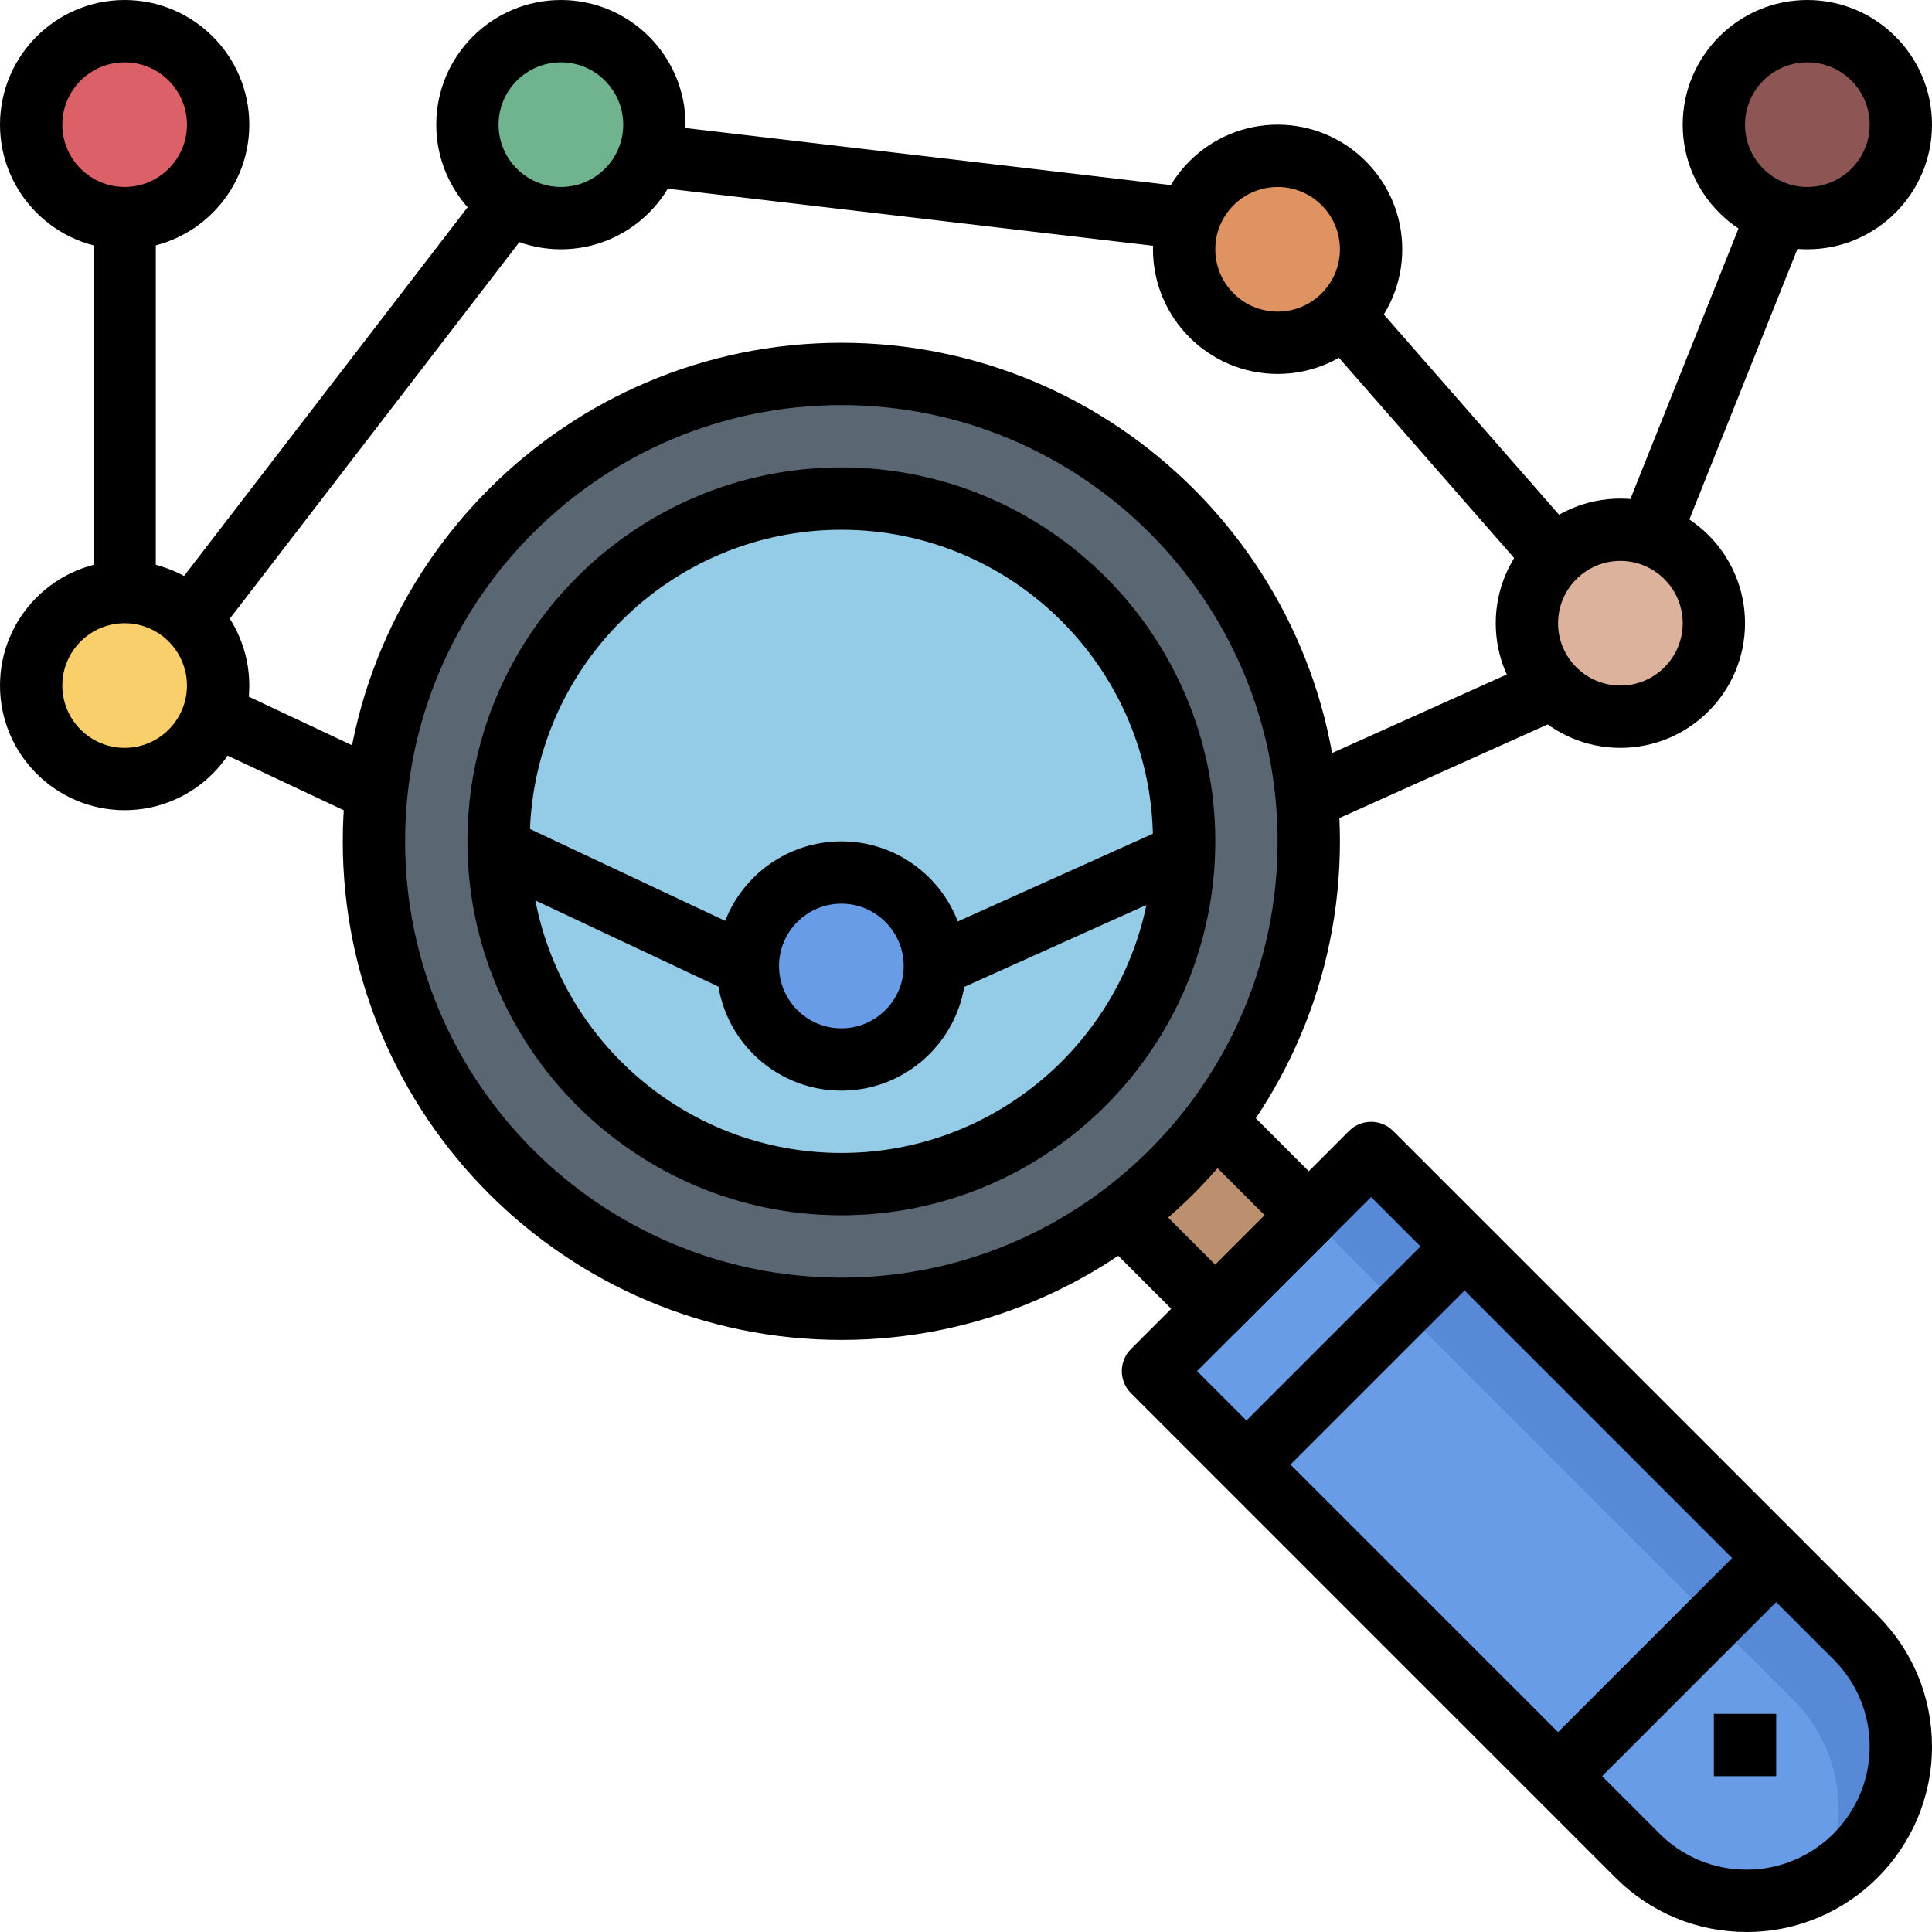 <svg height="496pt" viewBox="0 0 496 496" width="496pt" xmlns="http://www.w3.org/2000/svg"><path d="m420.398 476.398-124.398-124.398 56-56 124.398 124.398c7.426 7.426 11.602 17.496 11.602 28 0 21.875-17.727 39.602-39.602 39.602-10.504 0-20.566-4.168-28-11.602zm0 0" fill="#5789d6"/><path d="m448.398 488c6.801 0 13.113-1.871 18.707-4.895 3.023-5.594 4.895-11.898 4.895-18.707 0-10.504-4.168-20.574-11.602-28l-124.398-124.398-40 40 124.398 124.398c7.434 7.434 17.496 11.602 28 11.602zm0 0" fill="#699ce6"/><path d="m288 312 24 24 24-24-24-24" fill="#bc8f6f"/><path d="m336 216c0 66.273-53.727 120-120 120s-120-53.727-120-120 53.727-120 120-120 120 53.727 120 120zm0 0" fill="#5b6673"/><path d="m304 216c0 48.602-39.398 88-88 88s-88-39.398-88-88 39.398-88 88-88 88 39.398 88 88zm0 0" fill="#94cce7"/><path d="m240 248c0 13.254-10.746 24-24 24s-24-10.746-24-24 10.746-24 24-24 24 10.746 24 24zm0 0" fill="#699ce6"/><path d="m488 32c0 13.254-10.746 24-24 24s-24-10.746-24-24 10.746-24 24-24 24 10.746 24 24zm0 0" fill="#8d5655"/><path d="m440 160c0 13.254-10.746 24-24 24s-24-10.746-24-24 10.746-24 24-24 24 10.746 24 24zm0 0" fill="#dcb29c"/><path d="m352 64c0 13.254-10.746 24-24 24s-24-10.746-24-24 10.746-24 24-24 24 10.746 24 24zm0 0" fill="#df9363"/><path d="m168 32c0 13.254-10.746 24-24 24s-24-10.746-24-24 10.746-24 24-24 24 10.746 24 24zm0 0" fill="#70b48f"/><path d="m56 176c0 13.254-10.746 24-24 24s-24-10.746-24-24 10.746-24 24-24 24 10.746 24 24zm0 0" fill="#f8cf6a"/><path d="m56 32c0 13.254-10.746 24-24 24s-24-10.746-24-24 10.746-24 24-24 24 10.746 24 24zm0 0" fill="#dc6068"/><path d="m216 344c-70.574 0-128-57.426-128-128s57.426-128 128-128 128 57.426 128 128-57.426 128-128 128zm0-240c-61.762 0-112 50.238-112 112s50.238 112 112 112 112-50.238 112-112-50.238-112-112-112zm0 0"/><path d="m216 312c-52.938 0-96-43.062-96-96s43.062-96 96-96 96 43.062 96 96-43.062 96-96 96zm0-176c-44.113 0-80 35.887-80 80s35.887 80 80 80 80-35.887 80-80-35.887-80-80-80zm0 0"/><path d="m312 344c-2.047 0-4.098-.785-5.656-2.344l-24-24 11.312-11.312 18.344 18.344 12.688-12.688-18.344-18.344 11.312-11.312 24 24c3.129 3.129 3.129 8.184 0 11.312l-24 24c-1.559 1.559-3.609 2.344-5.656 2.344zm0 0"/><path d="m314.336 370.344 55.996-55.996 11.316 11.312-55.996 55.996zm0 0"/><path d="m448.398 496c-12.711 0-24.664-4.953-33.664-13.945l-124.398-124.398c-1.496-1.496-2.336-3.527-2.336-5.656s.84-4.16 2.344-5.656l56-56c3.129-3.129 8.184-3.129 11.312 0l124.398 124.398c8.992 8.992 13.945 20.945 13.945 33.656 0 26.25-21.352 47.602-47.602 47.602zm-141.086-144 118.742 118.742c5.969 5.969 13.906 9.258 22.344 9.258 17.426 0 31.602-14.176 31.602-31.602 0-8.438-3.289-16.375-9.258-22.344l-118.742-118.742zm0 0"/><path d="m440 440h16v16h-16zm0 0"/><path d="m394.336 450.344 55.996-55.996 11.316 11.312-56 55.996zm0 0"/><path d="m216 280c-17.648 0-32-14.352-32-32s14.352-32 32-32 32 14.352 32 32-14.352 32-32 32zm0-48c-8.824 0-16 7.176-16 16s7.176 16 16 16 16-7.176 16-16-7.176-16-16-16zm0 0"/><path d="m416 192c-17.648 0-32-14.352-32-32s14.352-32 32-32 32 14.352 32 32-14.352 32-32 32zm0-48c-8.824 0-16 7.176-16 16s7.176 16 16 16 16-7.176 16-16-7.176-16-16-16zm0 0"/><path d="m464 64c-17.648 0-32-14.352-32-32s14.352-32 32-32 32 14.352 32 32-14.352 32-32 32zm0-48c-8.824 0-16 7.176-16 16s7.176 16 16 16 16-7.176 16-16-7.176-16-16-16zm0 0"/><path d="m328 96c-17.648 0-32-14.352-32-32s14.352-32 32-32 32 14.352 32 32-14.352 32-32 32zm0-48c-8.824 0-16 7.176-16 16s7.176 16 16 16 16-7.176 16-16-7.176-16-16-16zm0 0"/><path d="m32 208c-17.648 0-32-14.352-32-32s14.352-32 32-32 32 14.352 32 32-14.352 32-32 32zm0-48c-8.824 0-16 7.176-16 16s7.176 16 16 16 16-7.176 16-16-7.176-16-16-16zm0 0"/><path d="m32 64c-17.648 0-32-14.352-32-32s14.352-32 32-32 32 14.352 32 32-14.352 32-32 32zm0-48c-8.824 0-16 7.176-16 16s7.176 16 16 16 16-7.176 16-16-7.176-16-16-16zm0 0"/><path d="m144 64c-17.648 0-32-14.352-32-32s14.352-32 32-32 32 14.352 32 32-14.352 32-32 32zm0-48c-8.824 0-16 7.176-16 16s7.176 16 16 16 16-7.176 16-16-7.176-16-16-16zm0 0"/><path d="m124.609 225.133 6.816-14.484 63.98 30.109-6.816 14.484zm0 0"/><path d="m52.578 191.234 6.816-14.484 40.68 19.141-6.816 14.484zm0 0"/><path d="m24 56h16v96h-16zm0 0"/><path d="m41.664 155.137 79.984-104.008 12.676 9.75-79.984 104.008zm0 0"/><path d="m332.207 197.719 64.504-29.004 6.562 14.59-64.504 29.008zm0 0"/><path d="m236.703 240.695 63.949-28.758 6.562 14.594-63.949 28.758zm0 0"/><path d="m416.602 133.043 31.977-80.008 14.855 5.938-31.973 80.012zm0 0"/><path d="m337.988 85.273 12.035-10.531 56 64-12.035 10.531zm0 0"/><path d="m167.051 47.934 1.871-15.891 136.004 15.992-1.867 15.895zm0 0"/></svg>